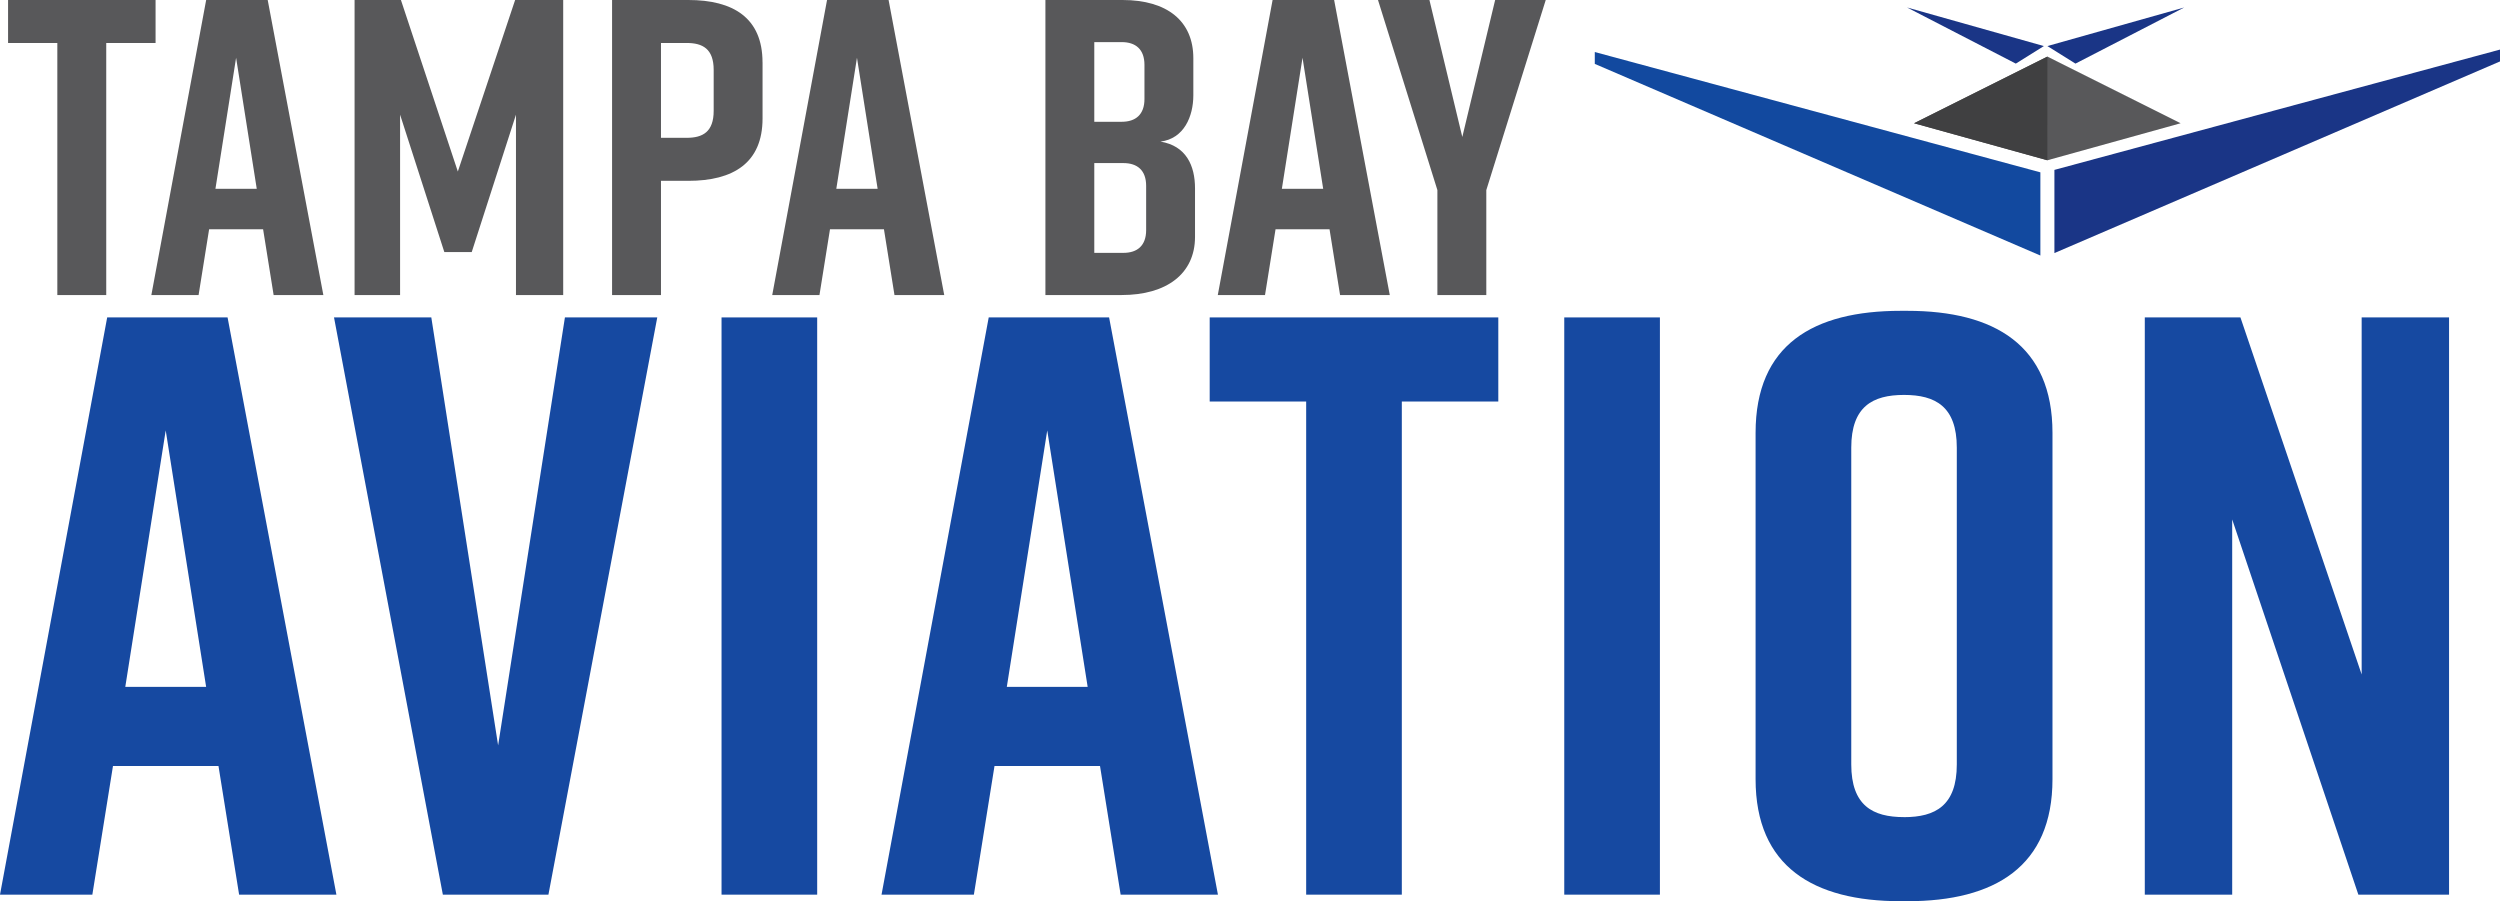 <svg xmlns="http://www.w3.org/2000/svg" viewBox="0 0 712.54 256.87"><defs><style>.d{fill:#12499f;}.e{fill:#1649a1;}.f{fill:#404041;}.g{fill:#1a3586;}.h{fill:#58585a;}</style></defs><g id="a"></g><g id="b"><g id="c"><g><g><path class="h" d="M44.34,12.25h-14.06V84.09h-13.94V12.25H2.3V0H44.34V12.25Z"></path><path class="h" d="M74.98,65.35h-15.38l-3,18.74h-13.46L58.76,0h17.54l15.86,84.09h-14.17l-3-18.74Zm-1.8-11.53l-5.89-37.36-5.89,37.36h11.77Z"></path><path class="h" d="M134.45,71.84h-7.81l-12.61-39.16v51.42h-12.97V0h13.21l16.22,48.89L146.82,0h13.7V84.09h-13.46V32.68l-12.61,39.16Z"></path><path class="h" d="M217.34,17.78v15.98c0,12.73-8.41,17.78-21.14,17.78h-7.81v32.56h-13.94V0h21.74c12.73,0,21.14,5.05,21.14,17.78Zm-13.93,2.16c0-6.01-3.12-7.69-7.69-7.69h-7.33v27.03h7.33c4.56,0,7.69-1.68,7.69-7.69v-11.65Z"></path><path class="h" d="M251.94,65.35h-15.38l-3,18.74h-13.46L235.72,0h17.54l15.86,84.09h-14.18l-3-18.74Zm-1.8-11.53l-5.89-37.36-5.89,37.36h11.77Z"></path><path class="h" d="M330.75,40.36c7.33,1.2,9.85,6.85,9.85,13.33v13.82c0,10.57-8.17,16.58-20.9,16.58h-21.74V0h21.98c12.73,0,20.18,6.01,20.18,16.58v10.57c0,6.01-2.64,12.37-9.37,13.21Zm-18.86-5.65h7.81c3.96,0,6.49-2.04,6.49-6.49v-9.73c0-4.44-2.52-6.49-6.49-6.49h-7.81v22.71Zm8.29,11.77h-8.29v25.59h8.29c3.96,0,6.49-2.04,6.49-6.49v-12.61c0-4.44-2.52-6.49-6.49-6.49Z"></path><path class="h" d="M378.93,65.35h-15.38l-3,18.74h-13.46L362.71,0h17.54l15.86,84.09h-14.17l-3-18.74Zm-1.8-11.53l-5.89-37.36-5.89,37.36h11.77Z"></path><path class="h" d="M423.62,84.09h-13.94v-29.91L392.75,0h14.66l9.37,39.04L426.14,0h14.42l-16.94,54.18v29.91Z"></path></g><g><path class="e" d="M62.28,218.32h-30.08l-5.88,36.67H0L30.55,90.47h34.31l31.02,164.52h-27.73l-5.88-36.67Zm-3.53-22.56l-11.52-73.09-11.52,73.09h23.03Z"></path><path class="e" d="M156.3,254.99h-30.08l-31.02-164.52h27.73l19.04,121.98,19.04-121.98h26.32l-31.02,164.52Z"></path><path class="e" d="M205.65,254.99V90.47h27.26V254.99h-27.26Z"></path><path class="e" d="M313.53,218.32h-30.08l-5.88,36.67h-26.32l30.55-164.52h34.31l31.02,164.52h-27.73l-5.88-36.67Zm-3.53-22.56l-11.52-73.09-11.52,73.09h23.03Z"></path><path class="e" d="M427.04,114.44h-27.5V254.99h-27.26V114.44h-27.5v-23.97h82.26v23.97Z"></path><path class="e" d="M445.84,254.99V90.47h27.26V254.99h-27.26Z"></path><path class="e" d="M541.74,88.59h1.88c24.91,0,41.37,9.87,41.37,34.78v98.71c0,24.91-16.45,34.78-41.37,34.78h-1.88c-24.91,0-41.37-9.87-41.37-34.78V123.37c0-25.15,16.45-34.78,41.37-34.78Zm.94,144.31c8.93,0,15.04-3.29,15.04-15.04V127.6c0-11.75-6.11-15.04-15.04-15.04s-15.04,3.29-15.04,15.04v90.25c0,11.75,6.11,15.04,15.04,15.04Z"></path><path class="e" d="M611.3,254.99V90.47h27.26l34.55,101.77V90.47h24.91V254.99h-25.85l-35.96-106.94v106.94h-24.91Z"></path></g><polygon class="d" points="581.54 72.83 581.54 49.12 454.54 14.83 454.54 18.21 581.54 72.83"></polygon><g><polygon class="h" points="545.54 35.13 583.54 16.13 621.51 35.13 583.53 45.68 545.54 35.13"></polygon><polygon class="g" points="574.54 18.13 582.54 13.13 543.54 2.13 574.54 18.13"></polygon><polygon class="g" points="585.54 72.13 585.54 48.42 712.54 14.13 712.54 17.51 585.54 72.13"></polygon><polygon class="g" points="591.54 18.13 583.54 13.13 622.54 2.13 591.54 18.13"></polygon><polygon class="f" points="583.54 16.13 583.53 45.68 545.54 35.13 583.54 16.13"></polygon></g></g></g></g></svg>